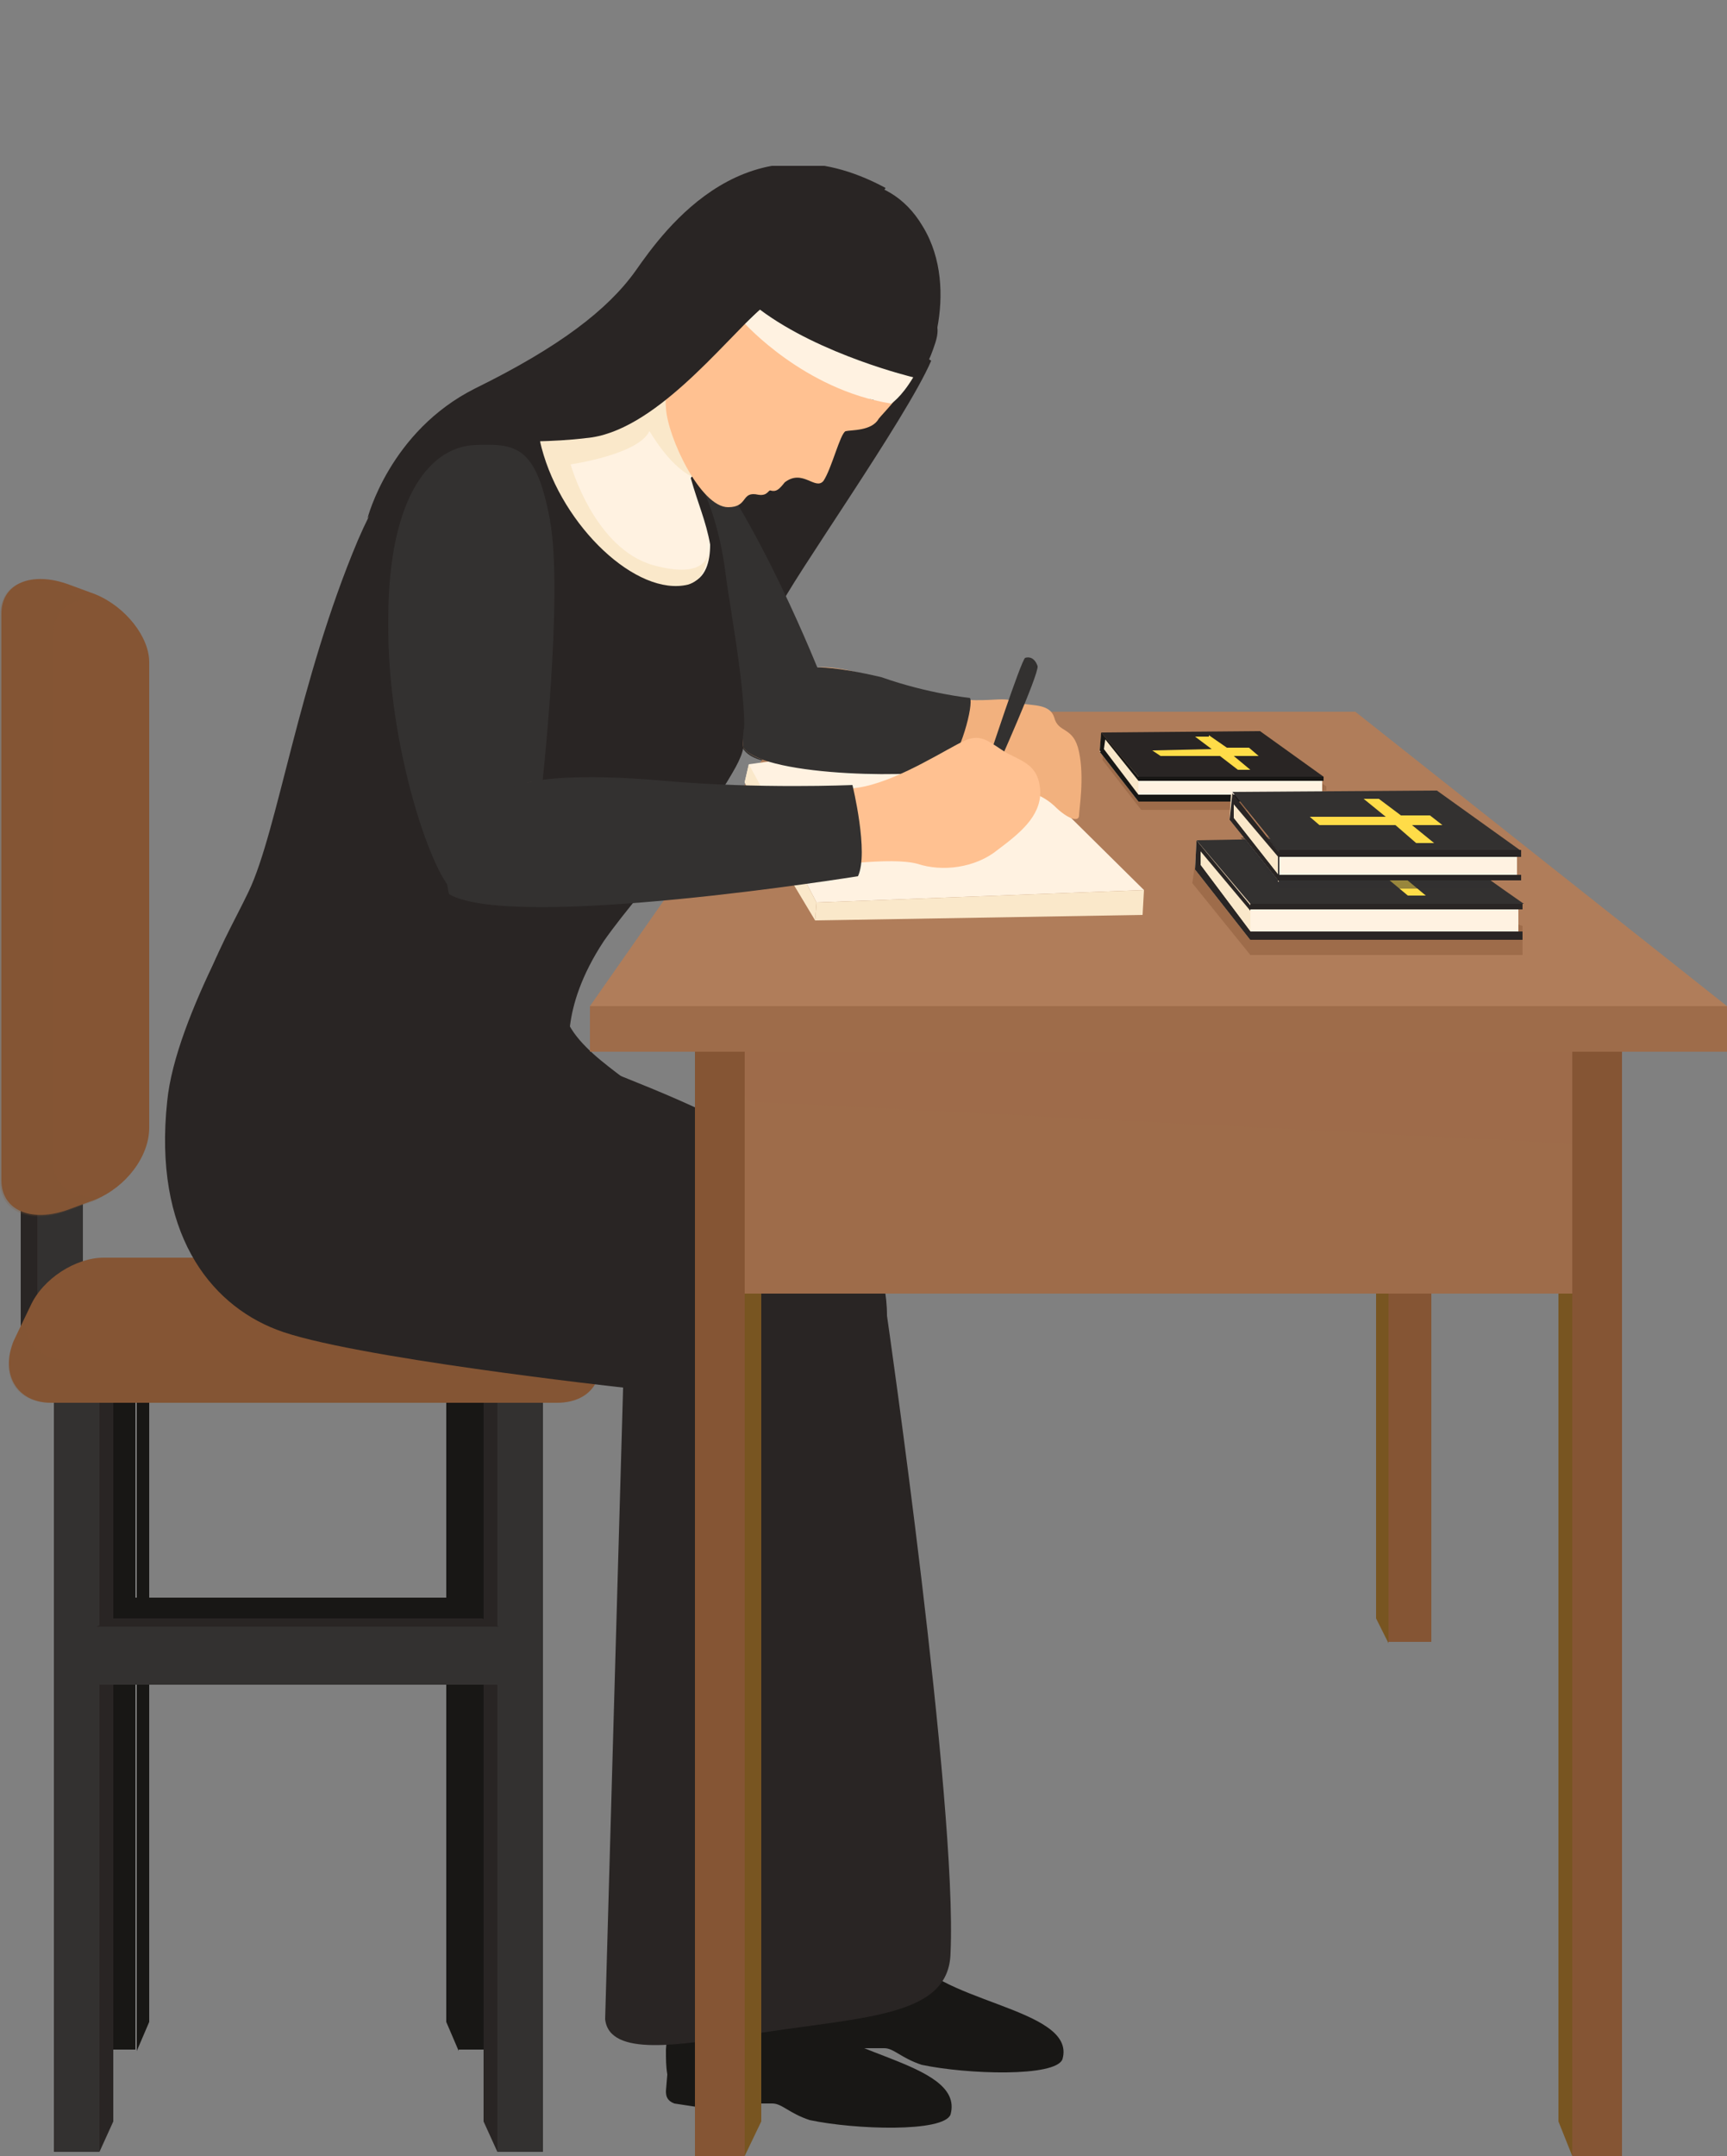 <?xml version="1.0" encoding="utf-8"?>
<!-- Generator: Adobe Illustrator 22.1.0, SVG Export Plug-In . SVG Version: 6.00 Build 0)  -->
<svg version="1.1" id="Слой_1" xmlns="http://www.w3.org/2000/svg" xmlns:xlink="http://www.w3.org/1999/xlink" x="0px" y="0px"
	 viewBox="0 0 125 156" style="enable-background:new 0 0 125 156;" xml:space="preserve">
<rect x="0" y="0" width="125" height="156" fill="#808080" stroke="none"/>
<style type="text/css">
	.st0{clip-path:url(#SVGID_2_);}
	.st1{fill:#181715;}
	.st2{fill:#333130;}
	.st3{fill:#292524;}
	.st4{fill:#785521;}
	.st5{fill:#855534;}
	.st6{opacity:0.2;fill:#855534;enable-background:new    ;}
	.st7{fill:#B07D5A;}
	.st8{fill:#FFF2E1;}
	.st9{fill:#FAE8CA;}
	.st10{fill:#FFC191;}
	.st11{fill:#F2B17E;}
	.st12{fill:#9E6C4A;}
	.st13{fill:#FFDC48;}
	.st14{opacity:0.5;fill:#333130;enable-background:new    ;}
	.st15{opacity:0.1;fill:#9E6C4A;enable-background:new    ;}
</style>
<g>
	<defs>
		<rect id="SVGID_1_" y="12" width="125" height="144"/>
	</defs>
	<clipPath id="SVGID_2_">
		<use xlink:href="#SVGID_1_"  style="overflow:visible;"/>
	</clipPath>
	<g class="st0">
		<path class="st1" d="M36.3,115.6H7v4.2h29.3V115.6z"/>
		<path class="st1" d="M36,96.1h-2.8v52.2H36V96.1z"/>
		<path class="st1" d="M33.2,100.9v47.5l-0.9-2.1v-45.4H33.2z"/>
		<path class="st1" d="M9.9,96.1H7v52.2h2.8V96.1z"/>
		<path class="st1" d="M9.9,100.9v47.5l0.9-2.1v-45.4H9.9z"/>
		<path class="st2" d="M7.2,94.9H3.9v60.8h3.3V94.9z"/>
		<path class="st3" d="M7.2,100.5v55.2l1-2.2v-53H7.2z"/>
		<path class="st2" d="M39.3,94.9H36v60.8h3.3V94.9z"/>
		<path class="st3" d="M36,100.5v55.2l-1-2.2v-53H36z"/>
		<path class="st4" d="M113.8,156l-1-2.5V91.2l1-1.8V156z"/>
		<path class="st4" d="M100.5,118.9l-0.9-1.8V72.9l0.9-1.2V118.9z"/>
		<path class="st3" d="M67.4,26.1c-1.8,4.2-10.2,16-11.1,18.1c-1,1.9-7.9-8.2-7.9-8.2l12.1-14.4L67.4,26.1z"/>
		<path class="st2" d="M6,82.8H2.7v15.7H6V82.8z"/>
		<path class="st3" d="M2.7,82.8H1.5v15.7h1.2V82.8z"/>
		<path class="st5" d="M6.9,86.8l-1.9,0.7c-2.7,1-4.9,0.1-4.9-2.1v-41c0-2.2,2.2-3.1,4.9-2.1l1.9,0.7c2.2,0.9,3.9,3.1,3.9,4.9v33.7
			C10.8,83.7,9.1,85.9,6.9,86.8z"/>
		<path class="st6" d="M3.9,84.2V45.8c0-1.9,1.6-2.8,3.6-2.2c-0.3-0.1-0.4-0.3-0.7-0.3l-1.9-0.7C2.2,41.3,0,42.2,0,44.5v41
			c0,2.2,2.2,3.1,4.9,2.1l1.9-0.7c0.3-0.1,0.4-0.3,0.7-0.3C5.5,86.8,3.9,85.9,3.9,84.2z"/>
		<path class="st5" d="M40.3,101.5H3.7C1.2,101.5,0,99.4,1,97l1.2-2.5C3.1,92.5,5.5,91,7.5,91h29.1c2.1,0,4.5,1.5,5.2,3.4L43,97
			C44.1,99.4,43,101.5,40.3,101.5z"/>
		<path class="st6" d="M39.3,98.4H4.9c-2.4,0-3.6-1.8-2.7-3.9L1,97c-1,2.4,0,4.5,2.7,4.5h36.6c2.5,0,3.7-2.1,2.7-4.5l-1.2-2.5
			C42.7,96.6,41.7,98.4,39.3,98.4z"/>
		<path class="st7" d="M103.3,82.7H64.2v2.1h39.1V82.7z"/>
		<path class="st7" d="M103.3,87.1H64.2v2.1h39.1V87.1z"/>
		<path class="st5" d="M63.3,66.9h-3.1v51.9h3.1V66.9z"/>
		<path class="st5" d="M63.2,66.9h-1v51.9h1V66.9z"/>
		<path class="st5" d="M103.6,66.9h-3.1v51.9h3.1V66.9z"/>
		<path class="st5" d="M103.6,66.9h-1v51.9h1V66.9z"/>
		<path class="st1" d="M65.7,141c-1.2-2.8-6.9,3.6-8.4,0.1c0,0-0.7-1-1,3.3c0,0.7,0,1.2,0.1,1.8l-0.1,1.2c0,0.4,0.1,0.7,0.6,0.9
			l4.6,0.7c0.4,0,0.7-0.1,0.9-0.6v-0.2c0.6,0,1.2,0,1.6,0c0.7,0,1.2,0.7,2.7,1.2c3.3,0.7,9.7,0.9,10.2-0.4
			C78,145.2,67.2,144.9,65.7,141z"/>
		<path class="st1" d="M57.6,144.8c-1.2-2.8-6.9,3.6-8.4,0.2c0,0-0.7-1-1,3.3c0,0.7,0,1.2,0.1,1.8l-0.1,1.2c0,0.4,0.1,0.7,0.6,0.9
			l4.6,0.7c0.4,0,0.7-0.1,0.9-0.6v-0.1c0.6,0,1.2,0,1.6,0c0.7,0,1.2,0.7,2.7,1.2c3.3,0.7,9.7,0.9,10.2-0.4
			C69.9,149,59.3,148.7,57.6,144.8z"/>
		<path class="st3" d="M12.1,79.7c0.3-3.1,1.9-7,3.6-10.5c9.4,7.5,19.7,6.7,17.6,7.8c7.5,3,4.2-2.8,6.1-1.6
			c4.3,2.8,24.8,7.3,24.8,19.8c0,0,5.1,35.3,4.6,46.1c-0.1,4.8-6.6,4.6-15.1,6c-4.3,0.6-9.6,1.6-9.9-1.2c0,0,1.2-42.5,1.3-45.7
			c0,0-20-2.2-25.1-4.2C15.1,94.3,11.1,89.1,12.1,79.7z"/>
		<path class="st2" d="M59.9,48.5c-0.4-0.1-0.7-0.1-0.7-0.1c-0.3-0.7-5.2-13-10.3-18V41c0,0,3.3,11.4,4.9,13.2
			c0.4,0.6,1.3,0.9,2.4,1C57.6,52.7,58.1,50.8,59.9,48.5z"/>
		<path class="st7" d="M42.7,72.8l14.9-21.3h40.5L125,72.8H42.7z"/>
		<path class="st8" d="M56.9,61.1l2.2,4.2l23.7-0.9l-8.8-8.7L56.2,59L56.9,61.1z"/>
		<path class="st9" d="M59.1,65.3L59,66.6l23.7-0.4l0.1-1.8L59.1,65.3z"/>
		<path class="st9" d="M55.7,61.1l3.3,5.5l0.1-1.3l-2.2-4.2H55.7z"/>
		<path class="st8" d="M56.9,62.9l-3-6.3l0.3-1.3l17.9-2.5l3.1,4.6L56.9,62.9z"/>
		<path class="st3" d="M38.7,27c-3.1,1.5-8.5,2.1-12.8,12.1c-4.3,10.2-5.8,21-7.9,25.4s-5.7,9.6-2.7,15.7c3.1,6.1,26-3.7,26-3.7
			s-0.9-3.4,2.4-8.4c3-4.3,9.6-10.9,10-14.1c0.4-3.1-0.9-9.6-1.3-12.7c-0.4-3.1-1.9-9.3-6.1-10.6C42.1,29.4,38.7,27,38.7,27z"/>
		<path class="st3" d="M53.8,54.1c0.4-3.1-0.9-9.6-1.3-12.7c-0.3-2.4-1.2-6.4-3.4-8.8h-8.7c0,8.8-17.8,33.2-12.5,49.7
			c7.3-1,25.4,2.1,25.4,2.1s-4.3-3.1-7.3-5.7c-2.1-1.8-7.2-4.6-4.5-8.4C44.4,65.9,53.3,57.2,53.8,54.1z"/>
		<path class="st8" d="M50,34.6l4.8-8.5L52,19.6c0,0-4.8,2.5-5.8,4.5c-1,1.9-4.5,3.3-4.5,3.3s-3.4,1.3-2.4,4.9
			c1.5,5.7,6.9,10.8,10.6,9.9c1.2-0.3,1.5-1.6,1.5-2.8C51.1,37.7,50.5,36.4,50,34.6C50,34.6,49.9,34.8,50,34.6z"/>
		<path class="st9" d="M46,25.2c-0.3,0-0.4,0-0.7-0.1c-1.5,1.3-3.7,2.4-3.7,2.4s-3.4,1.3-2.4,4.9c1.5,5.7,6.9,10.8,10.6,9.9
			c1-0.3,1.3-1.2,1.5-2.4c-0.1,0.7-0.7,1.9-4,1c-4.3-1.2-6-7.3-6-7.3s4.9-0.7,5.7-2.4c0-0.1,1.3,2.4,3.1,3.3l2.8-4.9
			C50.9,27.9,48.1,25.6,46,25.2z"/>
		<path class="st3" d="M49.6,17.1c-1,1-2.1,2.1-2.5,3.4c-0.6,1.5-2.2,3.9-3.1,4c0,0,1,0.9,2.2,0.6c0,0,0,0.9,2.5,0.7
			c0,0,1.8-0.3,2.5-1.2c0.6-0.7-0.3-3.7,0.7-4.2c1-0.3,0-2.5,0-2.5L49.6,17.1z"/>
		<path class="st10" d="M48.2,29.5c0.1,2.1,2.5,7.2,4.5,7.2c1.5,0,0.9-1.2,2.2-0.9c0.7,0.1,0.7-0.4,0.9-0.3c0.4,0.1,0.6-0.1,1-0.6
			c1.3-1,2.2,0.6,2.8-0.1c0.6-0.9,1.2-3.4,1.6-3.6c0.4-0.1,1.9,0,2.4-0.9c0.3-0.4,2.4-2.4,2.2-3.6c-0.1-1.2-2.5-1.6-3.3-2.4
			c-1.3-1.6-5.5-1.6-7-1.2c0,0-2.5-3.9-3.1-3.6C52,19.8,50.3,21,50.5,22c0.1,1-0.3,2.1,0.4,2.5C51.1,24.3,47.9,26.8,48.2,29.5z"/>
		<path class="st3" d="M51.1,19.2c0,0,0.4,3.9,2.8,4.2s4.3,1.9,7,2.7c2.7,0.7,0.9,0.7,1.5,2.2c0.7,1.5,3.4,0,3.4,0s0.4-1.2,0.3-1
			c0,0,0.7,0.3,1.6-2.5c0.9-2.8-2.1-2.2-5.4-3.6C59.3,19.8,52,18,52,18L51.1,19.2z"/>
		<path class="st11" d="M63,55.1c3.3,0,6.6-0.6,8.2,0.7c1.6,1.3,1.6,0,2.4,0.9c0.7,0.7,1.6,0.6,2.7,1.6c1,1,1.8,1.2,1.8,0.7
			c0-0.4,0.4-2.7,0-4.6c-0.4-1.9-1.5-1.3-1.8-2.5c-0.4-1.2-2.1-0.7-3.1-1.2c-1-0.4-3,0.7-8.5-1.2c-4-1.5-5.5-1.2-5.5-1.2
			c-6,1.6-5.4,5.8-5.4,5.8C55.3,55.9,59.7,55.1,63,55.1z"/>
		<path class="st9" d="M54.2,55.3l3,5.5l-1.5-0.3l-1.8-3.9L54.2,55.3z"/>
		<path class="st3" d="M48.2,18.6c2.1-2.5,4.5-6,8.5-6s2.5,0.7,2.5,0.7s4.9-1.5,7.6,3.1c2.8,4.6,0.3,11.1-1,11.7
			c-1.2,0.7-1.6-4.3-1.6-4.3l-7-2.4L50.5,19L48.2,18.6z"/>
		<path class="st2" d="M40.5,57.1c-0.9,0.1-1.3,0.1-1.3,0.1s1.6-14.2,0.6-19.6c-1-5.4-2.5-5.5-5.4-5.4c-3,0.1-6.3,3.3-6.3,12.7
			c-0.1,9.4,3.4,19,4.8,19.6c0.6,0.3,3.9-0.1,7.9-0.9v-6.6H40.5z"/>
		<path class="st12" d="M109,66.6l-5.5-5.1l-16.9,0.3l-0.3,2.1l4.2,5.2h19.7v-0.6v-1.5L109,66.6z"/>
		<path class="st12" d="M96,57.2v-0.3l-4.8-3.3l-11.3,0.1l-0.1,1.3l2.8,3.6h13.1H96v-0.4h-0.3v-1H96z"/>
		<path class="st8" d="M95.7,56.2H82.4V58h13.3V56.2z"/>
		<path class="st3" d="M82.4,56.2L79.7,53l11.5-0.1l4.6,3.3H82.4z"/>
		<path class="st9" d="M82.4,58l-2.8-3.6l0.1-1.3l2.7,3.1V58z"/>
		<path class="st1" d="M95.9,56.2H82.4v0.3h13.4V56.2z"/>
		<path class="st1" d="M79.7,53l-0.1,1.3l2.8,3.6v-0.4l-2.5-3.3l0.1-0.7l2.4,3v-0.3L79.7,53z"/>
		<path class="st1" d="M79.6,54.4l0.3-0.1l2.5,3.3V58L79.6,54.4z"/>
		<path class="st1" d="M95.9,57.5H82.4V58h13.4V57.5z"/>
		<path class="st13" d="M87.5,53.2l1.3,0.9h1.6l0.7,0.6h-1.8l1.2,1h-0.9l-1.3-1h-4.3l-0.6-0.4l4.3-0.1l-1.2-0.9H87.5z"/>
		<path class="st8" d="M109.9,65.4H90.5V68h19.4V65.4z"/>
		<path class="st2" d="M90.5,65.4l-3.9-4.6l16.7-0.3l7,4.9H90.5z"/>
		<path class="st9" d="M90.5,68l-4-5.1l0.1-2.1l3.9,4.6V68z"/>
		<path class="st3" d="M110.2,65.4H90.5v0.4h19.7V65.4z"/>
		<path class="st3" d="M86.6,60.8l-0.1,2.1l4,5.1v-0.6l-3.6-4.8v-1l3.6,4.3v-0.4L86.6,60.8z"/>
		<path class="st3" d="M86.5,62.9l0.4-0.3l3.6,4.8V68L86.5,62.9z"/>
		<path class="st3" d="M110.2,67.4H90.5V68h19.7V67.4z"/>
		<path class="st13" d="M98.7,61.1l1.8,1.5h2.5l0.9,0.7h-2.5l1.8,1.5h-1.3l-1.8-1.5l-6.3,0.1l-0.9-0.9h6.3l-1.8-1.5H98.7z"/>
		<path class="st2" d="M70.2,50.5c0.3,0.4-0.7,4.3-1.8,5.1c-1,0.7-13,0.7-14.6-1.5c0,0-0.4-2.7,1.8-4.5c2.2-1.6,3.6-1.3,3.6-1.3
			s1.2-0.1,4.6,0.7C67.2,50.2,70.2,50.5,70.2,50.5z"/>
		<path class="st2" d="M71.5,55.1c0,0,2.4-7.3,2.7-7.5c0.3-0.1,0.7,0,0.9,0.6c0.1,0.6-3,7.5-3,7.5L71.5,55.1z"/>
		<path class="st14" d="M89.8,60.6l2.8,3.7h16.1l-5.2-3.9L89.8,60.6z"/>
		<path class="st8" d="M109.8,61.5H92.6v2.2h17.2V61.5z"/>
		<path class="st2" d="M92.6,61.5l-3.4-4.2l14.8-0.1l6,4.3H92.6z"/>
		<path class="st9" d="M92.6,63.8L89,59.3l0.1-1.9l3.4,4.2V63.8z"/>
		<path class="st3" d="M110.1,61.5H92.6V62h17.5V61.5z"/>
		<path class="st3" d="M89.2,57.4L89,59.3l3.6,4.5v-0.4l-3.3-4.2v-1l3.3,3.9v-0.4L89.2,57.4z"/>
		<path class="st3" d="M89,59.3l0.3-0.1l3.3,4.2v0.4L89,59.3z"/>
		<path class="st3" d="M110.1,63.3H92.6v0.4h17.5V63.3z"/>
		<path class="st13" d="M99.8,57.8l1.6,1.2h2.1l0.9,0.7h-2.2l1.6,1.3h-1.3l-1.5-1.3h-5.5l-0.7-0.6h5.5l-1.6-1.3H99.8z"/>
		<path class="st10" d="M54.8,63.2c5.4-0.6,9.7-1.2,11.6-0.7c1.8,0.6,4.2,0.3,5.8-1c1.6-1.2,3.1-2.4,3.1-4.2c-0.1-1.8-1-2.1-2.4-2.8
			c-1.2-0.7-1.8-1.5-3.1-0.9c-1.3,0.6-4.5,2.7-7.2,3.3C60,57.5,50.6,57.1,47,56.6c-3.6-0.4-8.7,0-8.7,0c-7,2.7-5.7,7.8-5.7,7.8
			C34.1,65.3,49.4,63.8,54.8,63.2z"/>
		<path class="st12" d="M114.2,74.4H51.8v19.2h62.4V74.4z"/>
		<path class="st15" d="M54.1,79.7l60.8,3.1v-8.4h-63L54.1,79.7z"/>
		<path class="st5" d="M117.4,74.4h-3.6V156h3.6V74.4z"/>
		<path class="st5" d="M53.9,74.4h-3.6V156h3.6V74.4z"/>
		<path class="st12" d="M125,72.8H42.7v3.3H125V72.8z"/>
		<path class="st2" d="M61.7,56.8c0,0,1.2,4.9,0.4,6.6c0,0-24.9,4-29.6,1.3c0,0-1.9-6.9,6.3-8.2c0,0,2.7-0.6,9.3,0
			C55,57.1,61.7,56.8,61.7,56.8z"/>
		<path class="st8" d="M53.9,23.4c0,0,4.3,4.8,10.6,5.8c0,0,0.7-0.4,1.6-1.9c0,0-6.7-1.6-11.1-4.9L53.9,23.4z"/>
		<path class="st3" d="M55.1,22.3c-2.8,2.5-7.8,9-12.7,9.4c-4.9,0.6-9.3-0.3-12.4,1.6l-3.4,4.2c0,0,1.6-6.3,7.8-9.4
			c6.1-3,9.6-5.7,11.6-8.5c2.1-3,8.1-11.4,18.1-6l-5.8,8.7H55.1z"/>
		<path class="st4" d="M53.9,93.6V156l1.2-2.5V93.6H53.9z"/>
		<path class="st2" d="M36.3,117.7H7v4.2h29.3V117.7z"/>
		<path class="st3" d="M7,117.7l1.2-0.6h26.7l1.2,0.6H7z"/>
	</g>
</g>
</svg>

